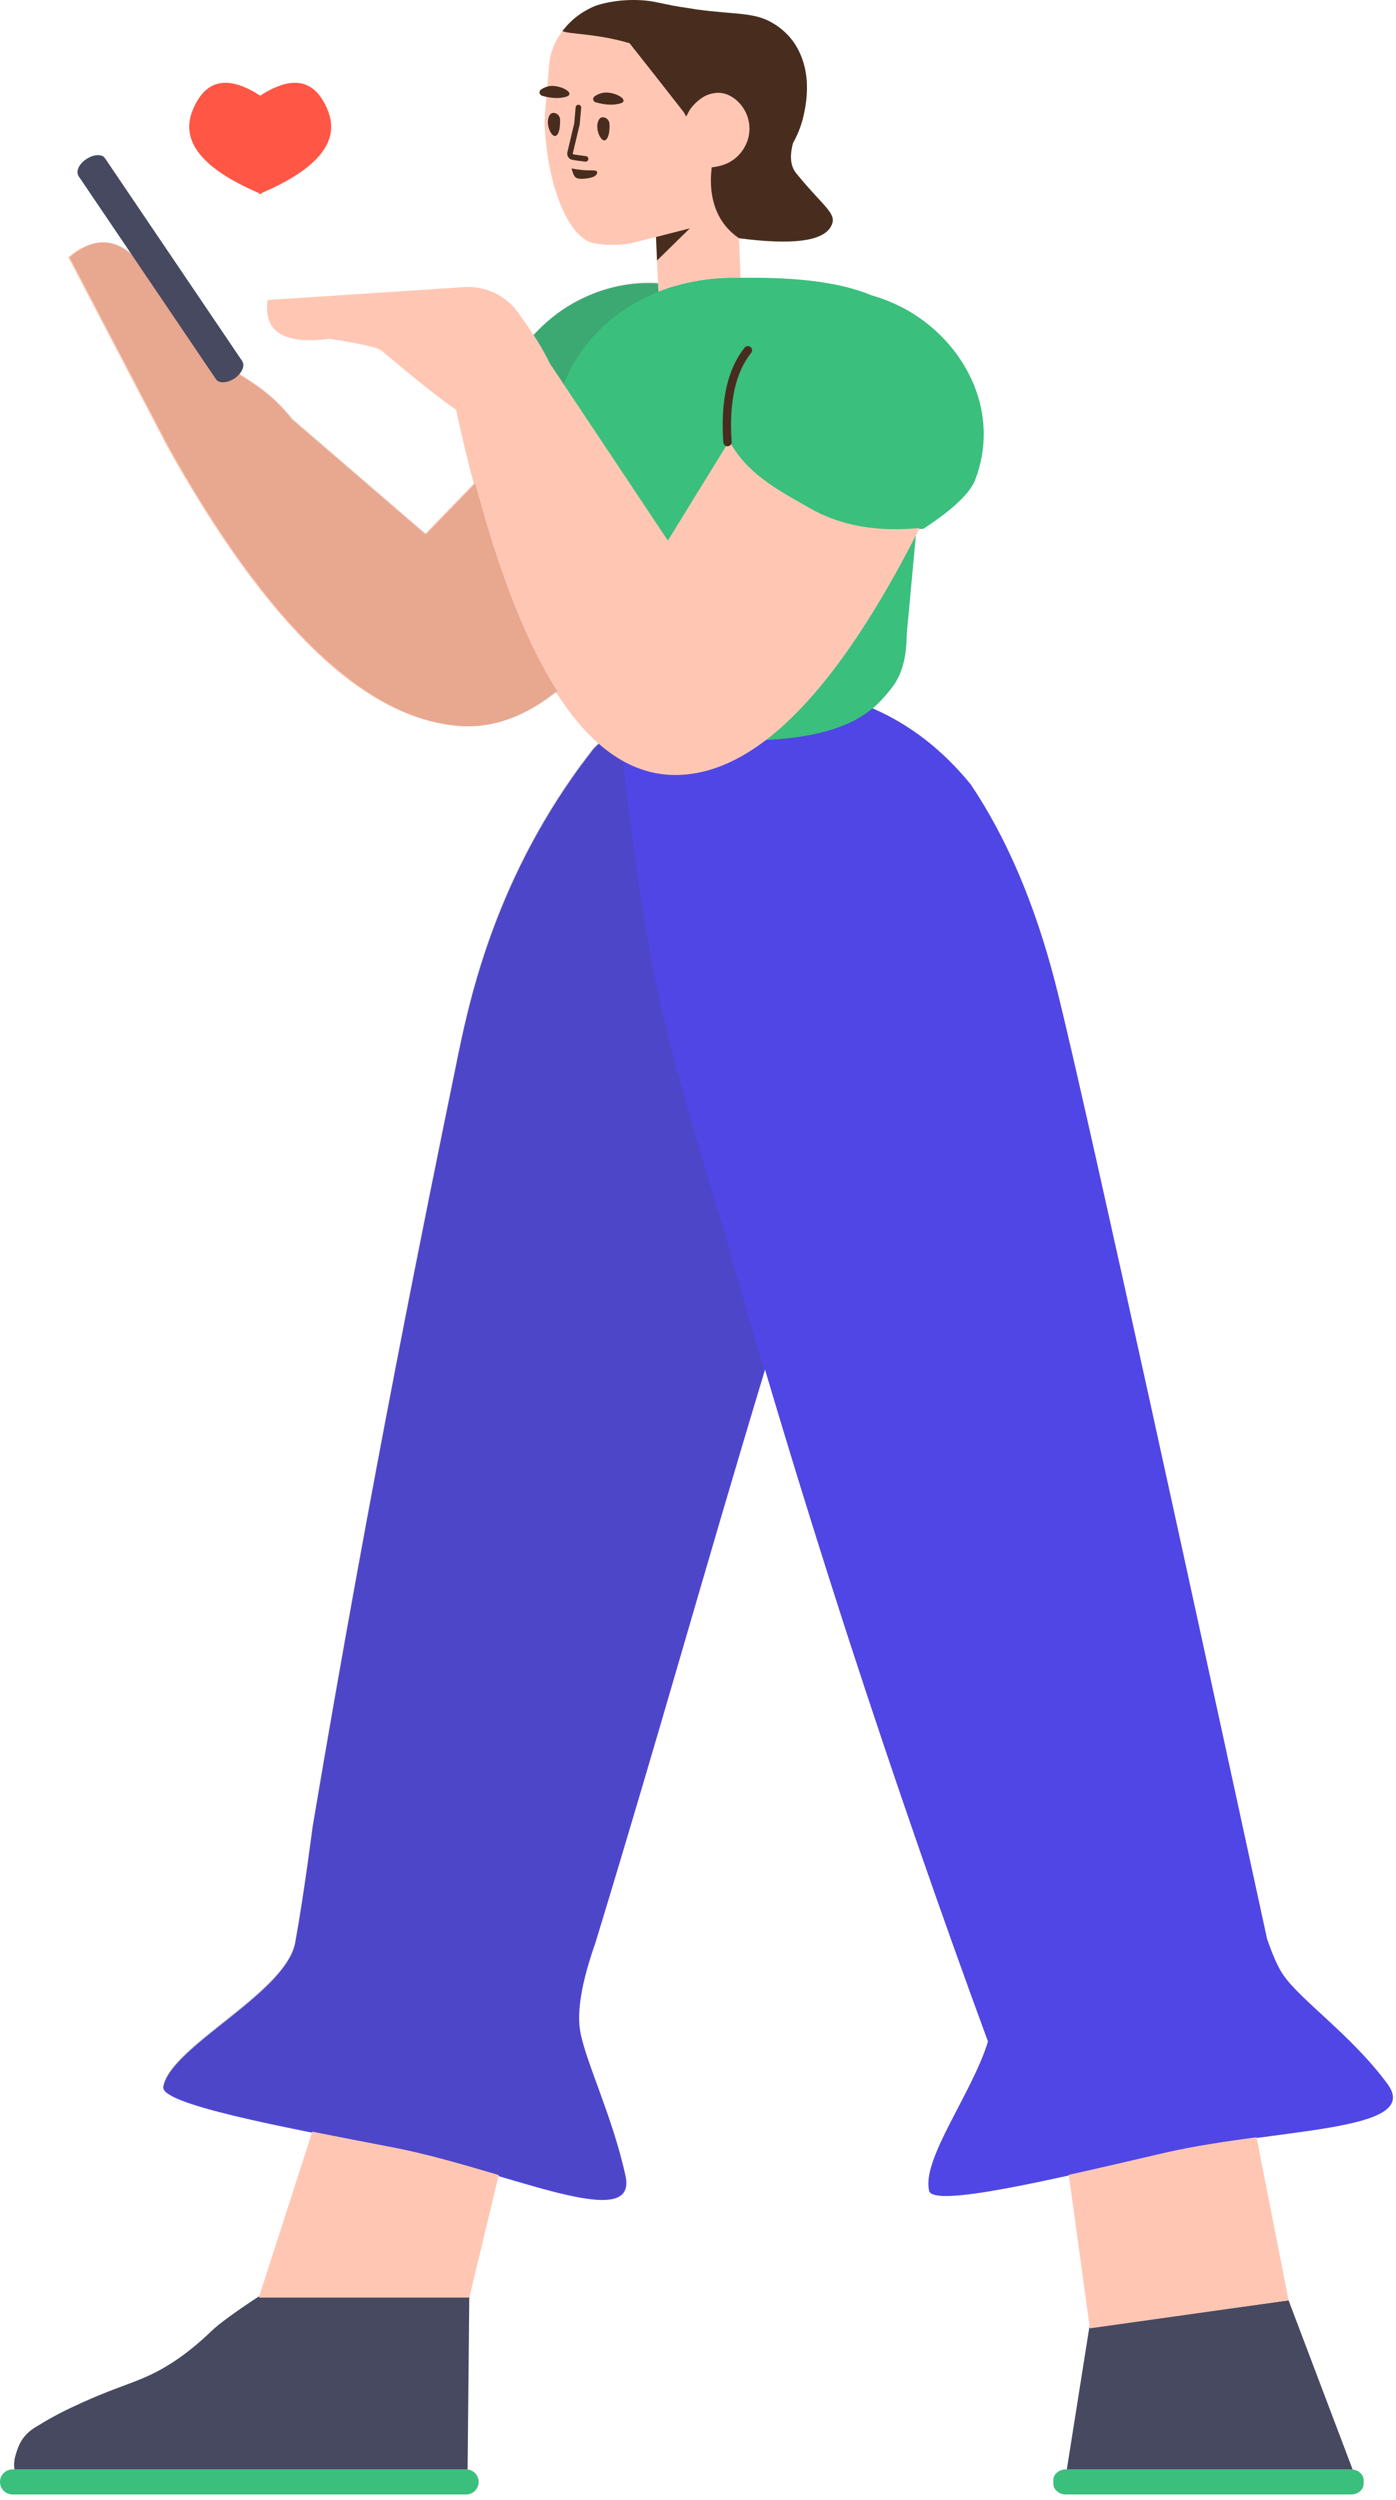<svg width="214" height="383" viewBox="0 0 214 383" fill="none" xmlns="http://www.w3.org/2000/svg">
<path d="M71.457 378.288C72.517 378.288 73.377 379.147 73.377 380.207C73.377 381.268 72.517 382.127 71.457 382.127H1.92C0.86 382.127 0 381.268 0 380.207C0 379.147 0.86 378.288 1.92 378.288H71.457ZM207.119 382.127H163.392C162.368 382.127 161.472 381.389 161.472 380.503V379.912C161.472 379.026 162.325 378.288 163.392 378.288H207.119C208.143 378.288 209.039 379.026 209.039 379.912V380.503C209.039 381.389 208.186 382.127 207.119 382.127Z" fill="#3ABF7C"/>
<path d="M71.681 378.301C71.608 378.292 71.533 378.288 71.457 378.288H2.222C2.176 378.054 2.153 377.76 2.159 377.379C2.207 377.081 2.213 376.739 2.304 376.4C2.852 374.361 3.516 373.007 5.457 371.804C7.398 370.6 9.379 369.526 11.444 368.58C19.058 365.001 21.66 365.047 26.667 361.763C28.739 360.391 30.644 358.803 32.423 357.085C33.61 355.939 36.174 354.078 40.116 351.502L71.942 351.502L71.681 378.301ZM207.352 378.3C207.276 378.292 207.198 378.288 207.119 378.288H163.538L166.987 356.525L197.532 352.387L207.352 378.3Z" fill="#474961"/>
<path d="M117.276 209.817C107.572 241.921 101.513 264.06 91.292 297.575C89.177 303.572 88.397 308.121 88.951 311.22C89.783 315.869 93.885 324.204 95.883 333.294C97.882 342.383 77.385 332.41 59.954 329.062C42.523 325.715 24.568 322.299 25.035 319.688C26.164 313.482 43.87 305.365 45.27 297.575C46.67 289.786 47.73 281.303 47.926 279.907C56.895 226.629 65.311 185.692 69.872 163.425C71.796 153.877 75.492 135.849 88.951 117.395C89.827 116.228 90.537 115.32 90.953 114.758C92.191 113.449 93.576 112.462 94.992 111.72C94.96 111.457 94.929 111.195 94.897 110.934C98.309 108.4 100.624 106.567 114.43 105.516C114.771 105.51 115.154 105.46 115.495 105.454C128.881 104.751 140.244 109.636 148.815 120.171C154.286 128.313 158.573 138.329 161.675 150.217C164.523 161.13 175.373 210.048 194.226 296.974C195.074 299.484 195.896 301.326 196.692 302.5C199.343 306.408 207.166 311.739 212.689 319.23C218.212 326.721 195.43 325.947 178.145 329.978C160.86 334.01 143.068 338.193 142.432 335.618C141.25 330.763 149.082 320.583 151.45 312.74C144.272 293.215 137.222 272.931 130.384 251.971C125.738 237.69 121.377 223.631 117.276 209.817Z" fill="#4F46E5"/>
<path opacity="0.177" d="M117.146 209.913C107.488 241.875 101.434 263.984 91.242 297.408C89.127 303.405 88.347 307.953 88.901 311.052C89.733 315.701 93.834 324.036 95.833 333.126C97.832 342.215 77.334 332.242 59.904 328.895C42.473 325.547 24.518 322.132 24.984 319.521C26.113 313.314 43.82 305.198 45.22 297.408C46.62 289.618 47.68 281.135 47.876 279.739C56.844 226.461 65.261 185.524 69.822 163.258C71.746 153.709 75.442 135.682 88.901 117.228C89.777 116.06 90.486 115.152 90.903 114.59C92.115 113.308 93.468 112.336 94.853 111.599C96.437 124.814 98.211 139.826 100.79 151.668C103.401 163.649 106.878 175.007 110.499 186.934C112.636 194.514 114.85 202.175 117.146 209.913Z" fill="#444444"/>
<path d="M133.642 45.249C135.991 45.929 138.215 46.922 140.144 48.157C148.415 53.45 153.284 63.54 149.504 73.475C148.717 75.544 146.073 78.05 141.571 80.992C141.206 81.033 140.844 81.069 140.485 81.1L139.069 96.386C139.027 96.855 138.984 97.281 138.984 97.751C138.941 99.884 138.557 103.041 136.723 105.344C134.163 108.587 130.366 113.279 114.497 113.45C97.432 113.621 93.337 108.928 90.692 105.6C88.857 103.339 88.388 100.609 88.345 98.391C88.345 97.921 88.303 97.495 88.26 97.025L86.754 80.982C78.752 79.642 77.53 74.34 76.21 70.237C73.52 61.879 79.266 52.05 86.4 47.35C91.482 44.002 97.715 42.596 103.515 43.795C106.18 43.009 109.061 42.567 112.108 42.547H114.539C121.905 42.503 128.625 43.151 133.642 45.249Z" fill="#3ABF7C"/>
<path opacity="0.177" d="M86.739 80.82C78.899 79.431 77.686 74.178 76.376 70.106C73.686 61.748 79.432 51.919 86.566 47.219C91.697 43.839 98.001 42.438 103.848 43.699C94.847 46.24 88.255 52.691 85.999 60.124C85.316 62.342 85.188 64.731 85.444 67.035L86.739 80.82Z" fill="#444444"/>
<path d="M100.553 36.31C100.441 36.338 100.327 36.366 100.211 36.395C96.468 37.331 96.686 37.26 96.425 37.328C93.66 37.733 91.377 37.359 90.957 37.245C87.458 36.529 84.143 29.498 83.53 19.918C83.456 19.143 83.51 18.377 83.521 17.608L84.181 10C84.3 8.297 84.884 6.67 85.837 5.283C85.933 5.119 86.028 4.997 86.122 4.875C86.449 4.47 86.777 4.066 87.099 3.746C88.343 2.465 89.773 1.581 91.225 0.998C94.64 -0.131 98.394 0.003 100.458 0.447C100.753 0.51 101.68 0.703 102.988 0.966C104.201 1.35 105.381 1.603 106.612 1.732C107.29 1.822 107.759 2.454 107.711 3.135L106.524 14C106.495 14.26 109.709 11.803 113.035 12.683C114.108 12.966 115.588 14.473 117.474 17.203C116.802 19.261 116.45 20.319 116.418 20.378C115.022 22.931 113.999 24.536 113.348 25.193L113.089 32.035L113.527 42.547H112.108C108.049 42.574 104.283 43.349 100.931 44.69L100.553 36.31ZM192.62 327.403L197.535 352.395L167.07 356.679L163.835 333.163C168.424 332.151 173.377 330.993 178.29 329.847C182.89 328.774 187.879 328.042 192.62 327.403ZM47.874 326.552C51.81 327.341 55.969 328.138 60.098 328.931C65.51 329.97 71.216 331.648 76.454 333.196L71.948 351.966H39.675L47.874 326.552ZM85.184 105.975C80.301 109.85 75.348 111.598 70.324 111.217C55.844 110.121 40.943 95.848 25.622 68.399L25.625 68.397L25.623 68.397L10.468 39.408C14.251 36.248 17.744 36.371 20.948 39.777C23.9 43.653 25.6 45.965 26.047 46.715C32.75 57.946 38.147 55.956 44.705 64.21L65.151 81.814L72.626 74.102C71.685 70.541 70.78 66.766 69.91 62.779C67.642 61.248 64.146 58.461 58.446 53.686C57.911 53.238 55.28 52.643 50.552 51.9C43.525 52.821 40.349 50.84 41.025 45.958L71.174 43.983C74.382 43.773 77.475 45.22 79.37 47.817C81.661 50.958 83.305 53.586 84.301 55.7L102.382 82.812L111.788 67.552C114.538 72.491 118.626 74.726 124.26 77.912C128.888 80.529 134.46 81.521 140.976 80.887C128.411 105.753 116.087 118.363 104.004 118.715C96.999 118.919 90.726 114.672 85.184 105.975Z" fill="#FFC7B3"/>
<path opacity="0.2" d="M85.452 105.918C80.546 109.833 75.569 111.6 70.521 111.217C56.041 110.121 41.14 95.848 25.819 68.399L25.822 68.397L25.82 68.397L10.665 39.408C14.447 36.248 17.941 36.371 21.145 39.777C24.097 43.653 25.797 45.966 26.244 46.716C32.947 57.946 38.344 55.956 44.902 64.21L65.348 81.814L72.866 74.057C76.53 87.91 80.725 98.53 85.452 105.918Z" fill="#8C2A00"/>
<path d="M100.717 39.907L105.757 34.976L100.564 36.306L100.717 39.907Z" fill="#482D1F"/>
<path d="M121.577 21.887C121.018 23.916 121.179 25.47 122.058 26.547C126.469 31.947 128.472 32.737 127.369 34.713C126.11 36.971 121.417 37.565 113.29 36.497C107.875 32.835 109.09 26.23 109.098 25.654C109.095 25.649 109.093 25.645 109.091 25.64C109.656 25.551 111.415 25.416 112.873 24.109C114.33 22.842 115.297 20.643 114.728 18.379C114.238 16.207 112.318 14.319 110.272 14.219C109.12 14.181 108.145 14.669 108.011 14.745C106.453 15.62 105.677 16.934 105.677 16.934L105.19 17.855C105.055 17.61 104.926 17.382 104.805 17.172C102.058 13.645 99.309 10.159 96.519 6.629C91.587 5.129 86.952 5.233 86.216 4.753C86.543 4.349 86.871 3.944 87.193 3.624C88.437 2.343 89.867 1.459 91.319 0.877C94.734 -0.253 98.488 -0.119 100.552 0.325C100.847 0.388 101.775 0.581 103.082 0.844C103.462 0.913 103.842 0.983 104.307 1.058C105.408 1.22 106.253 1.365 106.761 1.443C113.199 2.321 115.761 1.773 118.87 3.787C119.442 4.169 120.748 5.073 121.792 6.643C124.808 11.216 123.452 16.552 123.083 18.151C122.715 19.582 122.177 20.821 121.577 21.887ZM83.087 14.666C82.674 14.529 82.567 14 82.9 13.74C83.323 13.448 84.01 13.103 84.862 13.164C86.608 13.293 88.389 14.543 86.453 14.907C85.215 15.185 83.876 14.892 83.087 14.666ZM91.302 15.674C90.889 15.538 90.782 15.009 91.157 14.754C91.579 14.462 92.266 14.117 93.161 14.183C94.907 14.312 96.683 15.604 94.752 15.926C93.472 16.199 92.133 15.905 91.302 15.674Z" fill="#482D1F"/>
<path d="M13.239 24.367C14.373 23.625 15.652 23.556 16.098 24.245L37.146 55.335C37.592 56.024 37.094 57.181 35.963 57.965C34.829 58.707 33.55 58.776 33.105 58.087L12.056 26.997C11.564 26.269 12.105 25.108 13.239 24.367Z" fill="#474961"/>
<path d="M85.862 18.316C85.859 19.046 85.84 20.247 85.354 20.704C84.71 21.398 83.637 19.289 84.1 17.971C84.299 17.393 84.617 17.261 84.955 17.302C85.463 17.364 85.84 17.797 85.862 18.316ZM93.431 18.987C93.469 19.723 93.409 20.919 92.923 21.375C92.279 22.07 91.205 19.961 91.668 18.642C91.868 18.065 92.185 17.932 92.524 17.973C93.032 18.036 93.408 18.469 93.431 18.987Z" fill="#482D1F"/>
<path d="M90.263 27.281C90.57 27.232 91.321 27.067 91.505 26.616C91.516 26.532 91.574 26.41 91.542 26.32C91.404 26.045 90.838 26.105 90.065 26.096C88.694 26.056 87.609 25.794 87.609 25.794C87.609 25.794 87.844 26.683 88.03 26.92C88.37 27.65 89.782 27.351 90.263 27.281Z" fill="#482D1F"/>
<path d="M86.967 23.347L86.958 23.393C86.901 23.855 87.165 24.323 87.617 24.457C87.7 24.476 87.747 24.485 87.794 24.494C88.238 24.578 88.559 24.622 89.713 24.763C89.947 24.792 90.159 24.626 90.188 24.392C90.217 24.158 90.051 23.945 89.817 23.916C88.684 23.777 88.372 23.735 87.953 23.655C87.909 23.647 87.866 23.639 87.822 23.63C87.831 23.631 87.802 23.577 87.804 23.514L88.861 19.076L88.871 19.015L89.093 16.506C89.114 16.271 88.941 16.064 88.706 16.044C88.471 16.023 88.264 16.196 88.243 16.431L88.024 18.909L86.967 23.347Z" fill="#482D1F"/>
<path d="M40.101 29.567V29.747C40.03 29.717 39.959 29.687 39.888 29.657C39.817 29.687 39.746 29.717 39.675 29.747V29.567C30.998 25.856 27.615 21.636 29.527 16.905C31.444 12.165 34.897 11.416 39.888 14.657C44.879 11.416 48.332 12.165 50.249 16.905C52.161 21.636 48.779 25.856 40.101 29.567Z" fill="#FF5645"/>
<path d="M112.158 67.685C111.736 61.602 112.744 57.065 115.146 54.056C115.366 53.78 115.321 53.377 115.045 53.157C114.769 52.936 114.366 52.981 114.146 53.257C111.515 56.552 110.439 61.398 110.881 67.774C110.906 68.126 111.212 68.392 111.564 68.368C111.917 68.343 112.183 68.038 112.158 67.685Z" fill="#482D1F"/>
</svg>
